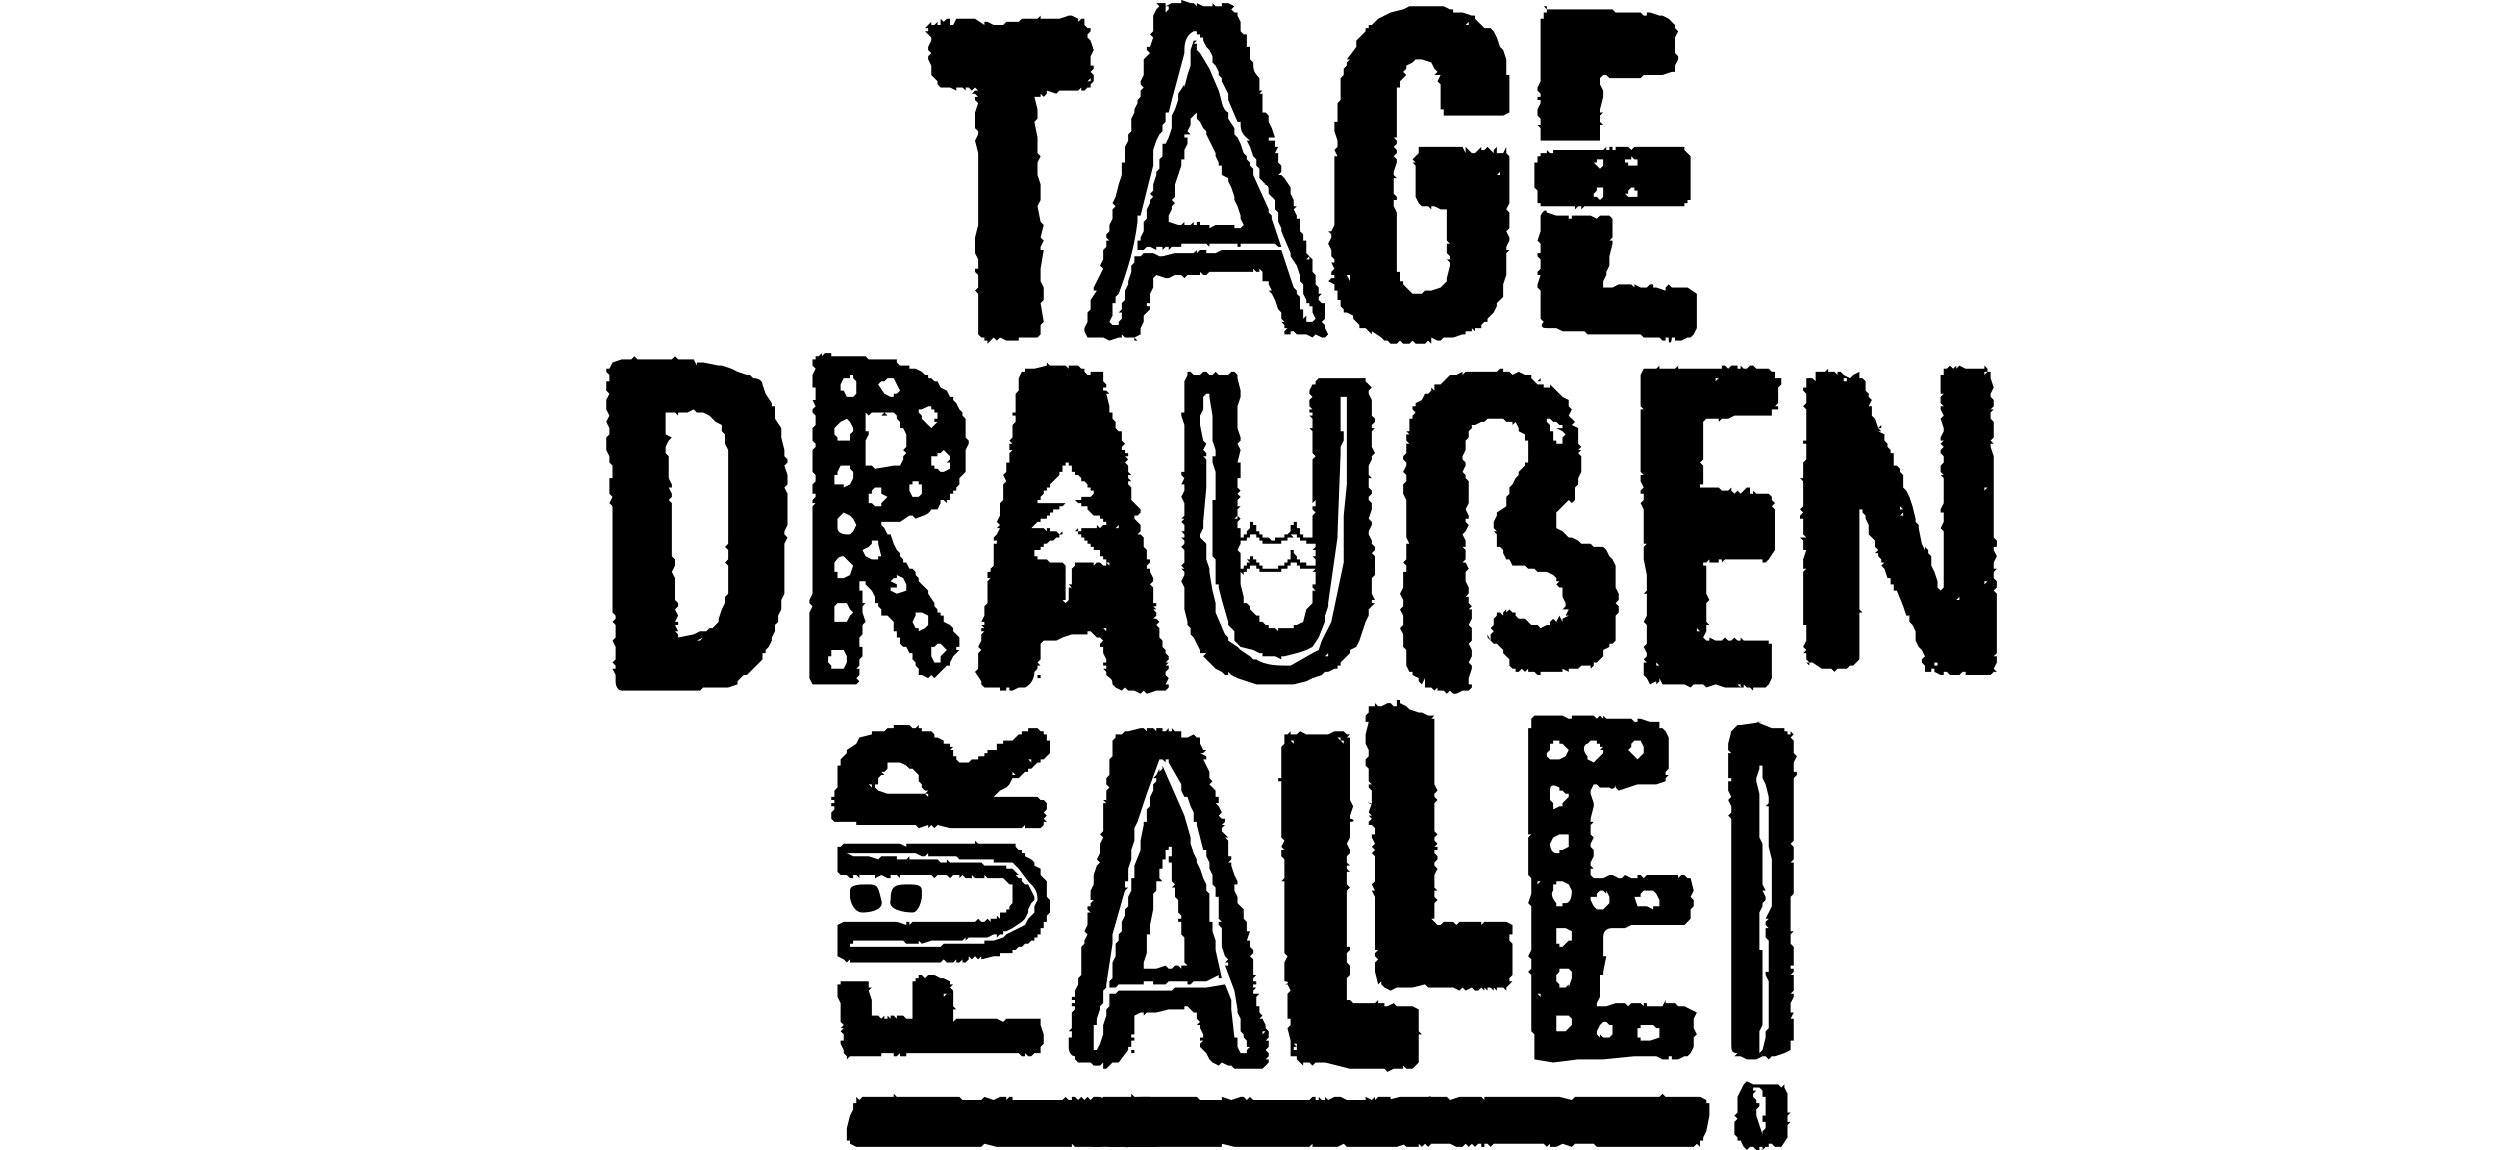 <svg xmlns="http://www.w3.org/2000/svg" viewBox="0 0 800 368">
  <g id="Artboard" fill="currentColor" fill-rule="nonzero" stroke="none" stroke-width="1">
    <path id="Fill-1" d="M614 209v1-1Zm-25 6h1-1Zm-11-3 1 1v-1h-1ZM442 108h-1 1Zm-3 31h1-1Zm-42 9v-1 1Zm42-9h1-1Zm-58 34v-1 1Zm3-40 1-2v-4l1-1h1v1l1 6v8l1 3v2h-1v2-1 1l1 3v9h-1v18l1 1v8h1v1l1 4 2 7v1l2 2v3l2 2 4 1 2 1h1v1h4l2 1v-1h1l4-1 3-1 2-1 2-3 2-5v-2l1-3v-1l3-21v-1l1-26v-2l1-2v-3h-1v-11h2v28l-1 10v15l-4 19-3 6-1 3-2 1-7 4c-4 0-8 0-11-2h-1l-1-1 1 1-1-1-3-2-1-1-3-2v-1l-1-1-3-7v-3l-1-4-1-6v-1l-1-3v-5l-2-2v-1l1-2v-2l1-11v-9l-1-1h1v-1l-1-1 1-2-1-1-1-5v-3Zm40 77 1-1v1h-1Zm-21-7v1-1Zm-5-11v-1l-1-4v-4l1 1v-1h1v-1h1v-1h1-1 2v1h1v1h7v-1h2v-1h1v-1h1v-1 1h1v1-1 1h1v1h5l-1 1h1v4h-1v1l1 1h-1v4l-1 1-1 1-1 4-2 1h-1v1h-5v1l-1-1h-2v-1h-1l-1-1h-1v-2h-1l-2-2v-1l-1-1h-1v-1Zm23-11h-3v-1h-2v-1h-1v-1l-1-1v-1h-1v3h-1 1-1v1h-1 1-1v1h-2v1h-5v-1h-1v-1h-1v-1h-1v-1h-1v1h-1l1 1h-1v1h-1v1h-1v-5l-1-1 1-2v-1 1-1h2v-1h1v-1h1v-1 1h1v1h1v1h1v1h6v-1 1-1h2v-1h2l-1-1h2v1h1v1h2v1h3v1l-1 1h1v2h-1l1 1v2Zm-30-35Zm-12-8v13h-1v1l1 1-1 2h1v2l-1 2 1 2v4l-1 1h1l-1 1 1 1v2h-1l1 1v1h-1l1 1v1l-1 1 1 1v4l-1 1 1 1h-1l1 1v1l-1 2 1 2v7l1 4v1l1 1v2l1 1 2 4v1h2l-1 1 1 1 1 1 1 1 1 1 2 1 1 1h1v-1l1 1 2 1 6 2h12l4-1 2-1 3-1 1-1h1l2-1h1v-1h1v-1l2-2 1-1v-1l2-1 1-2 2-6 1-2v-2l1-1 1-1h-1v-1h1l-1-2v-5l1-1v-6l-1-1 1-1v-1l-1-1v-1l-1-2v-1l1-2v-1l-1-1 1-3v-2l-1-1v-1l1-1v-1l-1-1v-3h1l-1-1v-3l1-2v-1l1-1-1-2v-5l1-1h-1v-1l1-1v-1l-1-1v-5l-1-2v-1l1-1-1-1-1-1v-1h-15l-1 1v1h-1l-1 2v1l1 1-1 1v2l1 1h-1v1h1v1h-1l1 1v3h-1l1 1v7l1 1-1 1v14l1-1v2h-1v1l1 1-1 1v8-1h-3v-1h-1v-2h-1v-2h-1v1h-1v2l-1 1h-1v1h-3v1-1 1-1 1h-1l-1-1h-2v-1h-1v-1h-1v-2h-1v-1h-1v2l-1 1h1-1v1h-1v1h-1v-3h-1v-2l1-1-1-1v1h-1l1-1v-2l1-1h-1v-2l1-1-1-1 1-1-1-1v-3h1v-5h-1l1-4-1-2 1-1v-1l-1-3v-7l1-3v-2l-1-4v-1l-1-1h-1l-1 1h-3l-1-1-1 1h-1l-1-1h-1l-1 1h-2l-1-1h-1v1l-1 2v10h-1v1l1 3v2Zm-47 78v1h1v-1h-1Zm-18-2h1-1Zm15-36h2v-2h2v-1h1v-1h1l1-1h1l1-1h1v-1h1v-1l-1 1v-1 1l-1-1h-2v-1h-1v1l-1-1h-5 1l1-1 1-1h1v-1h2v-1h1v-1h1v-1h2v-1h1v-1 1l1-1h-9v-1h1v-1l1-1v-1h1v-1h1v-1l1-1 1-1 1-1v-1h1v-2h1v-1h1v1h1v2h1v1h1l1 1v1h1l1 1v1h1v1h1v1l-1 1h-3v1h-2l1 1h1v1h2v1l1 1 1 1h2v1h1v1h1v1h1-2l-1 1-1-1v1h-5v1h-1v-1l-1 1h1v1h1v1h1v1h1v1h1v1h1v1h2v2h1v1h1v1h1v1l-1-1v1h-1v-1 1l-1-1v1-1h-1l-1 1v-1h-6v1l-1 1v5h-1l1 1h-1v4l-1 1-1-1h1v-11h1-1v-1 1l-1-1h-4v-1 1l-1-1h-3v-1h-3Zm24 23h1v1l-1-1Zm0 1h1-1Zm1-53h-1v-1 1h1Zm-7-28h-1 1Zm-4-2v1-1Zm-13 2v-1h-1 1v1Zm27 48 1-1v1h-1Zm13 48h1-1Zm3-7v-1 1Zm-60 4-1 1 2 3v1l1 1h5v1h2v-1h1v1h1l2-1h2c2-1 3-3 3-5l1-1v-1h1l-1-1 1-1v-5l1-1h4l2-1 3-1h5v-1h1l1 1 1 1h1l1 1-1 1v1h1v2l1 2v1h-1v1h1v1h-1l1 1v1c1 1 2 1 2 3l1 1 2 1 1-1 1 1h2l2 1 1-1 1 1 3-1h3l1-1v-1h-1l1-2-1-1v-1l1-1v-1h-1l1-1h-1l1-1v-1l-1-1v-1l-1-1v-2l-1-1v-3l-1-1 1-1-1-1h-1l1-1v-1l-1-1h2-1l-1-1h1v-1h-1v-5l-1-1 1-1v-1l-1-2v-1h-1v-1l1-1v-1h-1v-3l-1-1v-3l-1-1h-1l1-1v-2l-1-1-1-1v-1h1l1-1v-1l-2-2-1-1v-4h1-1l-1-1v-1h1l-1-1v-1h1l-1-1v-2l-1-1 1-1-1-1h1v-1h-1v-1h-1v-1l1-1-1-1v-1h-1 1v-2h-1l-1-1v-2l-1-1v-2h-1v-2l-1-4h1l-1-1h-1v-1h1v-1l-1-1v-3h-4v1h-1l-1-1v-1h-1l-1-1h-3v1l-1-1h-5l-1-1v1l-4 1h-3v1h-1l-1 2v4l-1 1v6h-1v1h1v2l-1 1v4l-1 1 1 1h-1v2h1l-1 1v3h-1v3l-1 1 1 2-1 1v5l-1 1v4l-1 2 1 1-1 1h1l-1 2-1 1v1h1v1h-1v7l-1 1v1h-1v2h1l-1 1v7l-1 1v3l-1 2h1v1h-1l1 1h-1v1h1l-1 1v2l-1 2 1 1-1 1v5Zm51-105-1-1v1h1Zm-54 28Zm0 1h-1 1Zm-87 65Zm10-37v8l-1 1 1 1v3l-1 1 1 1v9l-1 1v2l-1 2-1 3v1l-2 2h-1l-1 1h-2l-2 1-5 1v-1l-1-1h1l-1-2h1v-1h-1l1-2-1-2 1-1v-1l-1-1v-7l-1-2 1-2v-2l-1-1v-17l-1-1 1-1v-1l-1-2h1v-1l-1-2v-7l-1-1v-2l1-2 1-1-2-1v-7h3l1 1v-1h3l2-1 1 1h2l2 1 2 2 2 1v2l1 1v3l1 2v22Zm-10 39 2-1-1 1h-1Zm29-47-1-2 1-1v-3l-1-3 1-1v-1l-1-1v-2l-1-4v-3l-2-3v-4h-1v-1l-2-3-1-3c0-1-1-2-3-2l-1-1h-1l-3-1-2-1-3-1h-1l-5-1h-2v1l-1-2h-5l-1-1-1 1h-11l-1-1-1 1h-3l-3 1-1 2h-1v1l1 1v2h-1v3l1 1-1 2v3l1 2-1 2 1 2v2l-1 1v4l1 2v2l1 1v4h-1v5l1 1-1 2 1 1v34l1 1v1l-1 1 1 1v4l-1 1 1 2v4l-1 1 1 1v1h-1l1 2v2c0 2 1 3 2 3h25l1-1h8l3-1v-1l2-2h1l1-1 1-1 3-3v-2h1v-1l1-1 1-2v-1l1-2v-2l1-1v-2l1-2v-3l1-2v-16l1-2-1-1v-1l1-2v-10Zm26-44h-1 1Zm10 76v-1 1Zm-8-41h-1 1Zm4-16-1-1-1 1h2Zm11-1-1-1 1 1Zm3-2v1h1v1h1v2h-1v1h1l-1 1-1 1-2-2-1-1v-1l-1-1v-1h1l2-1h1Zm-4 24v1h1v3l-1 1h-2l-1-2v-2h1v-1 1-1h2Zm3 7h1-1Zm1-13v-2h2v-1h1l1-1 1 1 1 1h-1 1v1l-1 1h1v2l-2 1h-1l-1-1h-1v-1h-1v-1Zm3-23v1-1Zm-11 16v2l-1 1 1 1-1 1v1l-1 2h-2l-6 1-1-1h-2v-8l1-2v-1h-1v-6l1 1 1-1h2v1-1h5l1 1v1h-1 1l1 1v2h1l1 2v2Zm-2-16-1 1h-1v1h-1l-2-1-2-3 1-1h1l1-1h2l2 4Zm-10 50 1-1v-1h2v1l1 4h-1v1-1 1h-2l-2-1-1-2 2-1Zm-2 8h-1 1Zm6-22v1h-2l-1-1h-1v-3h1v-1l1-1h2v2l2 1-2 2Zm1 4h1-1Zm5-14v-1 1Zm-14-25-1 1h-2l-1-2h-1v-2l1-2h2v-1h1v1l1 1v4Zm-5 9 2-1 1 1 1 2v1l-1 1v2h-4v-1l-1-1v-2l2-2Zm-2 17h1v-1l1-2v1-1h3v1h-1 1l1 1v2l-1 2-2 1v-1h-3v-3Zm0 56h3l1 2v2l-1 2h-4v-1l-1-1v-2h1v-2h1Zm4-9h-4v-5l1-1h3l1 2 1 1-1 1-1 2Zm1-15-2 1h-2v-2h-1v-3c1-1 1-2 3-2l2 2 1 1-1 3Zm1-14-1 1h-1c-2 0-3-1-3-2v-3l2-2 2 1 1 1 1 2-1 2Zm1 46Zm11-28h2v-1l-2-1 1-1h1v-1l2 1 1 2v2h-2 2l-3 1-2-1v-1Zm7 11 1-2v-1h2l2 1v3l-1 1-2 1v-1 1-1h-1l-1-2Zm6 9v-1h1l1-1h1l2 2-1 1-1 1h1-1v2h-2l-1-2v-2Zm7-1v-1 1Zm0-73Zm-8-13v-1h-1l-1-1-2-1h-2v-1h-3l-1-1v-1h-9l-1-1h-11v-1h-2l-1 1v-1l-1 1h-1v1h-1v2l1 1-1 2v4h1v4h-1l1 2-1 1v1l1 1v3l-1 1v4l1 1v1l-1 1v7l1 1v2l-1 1v3h1v1l-1 1v1h1l-1 1v28l-1 2v1l1 1-1 2v21l1 2h14l1-1-1-1 1-1v-2h-1l1-1v-2l1-1v-3h-1v-3l1-1v-3l1-1-1-3v-2l1-1h-1v-4h-1v-2h1-1v-2 1h2v1l1 1 1 1 1 2v2h1v1l1 1v-1 3h2l1 1v-1 1l1 1v3h1v2h1v2l1 1h1l1 2h1v2l1 1v1l1 1v2h1l2 1 1-1 1 1 1-1 1-1 2-2h1v-1c1 0 1 0 0 0l1-2 1-1 1-1h-1v-1h1v-3l-2-2v-1l-1-1-2-1v-2h-1v-1h-1v-1l-1-1v-1l-2-3v-1l-1-1-1-1-1-1v-1l-1-1v1-2l-1-1h-1l-1-2h-1v-1c1 0 0 0 0 0l-1-1v-1l-1-1-1-2-1-3h-1l-1-2-1-1v-1h6l3-2h1l1 1c2-1 4-1 5-3h2l1-2v-1h1l1 1v-1h1v-2h1v-1h1v-1l1-1v-2l1-1 1-1v-7l1-2v-1l-1-1v-6l-1-1v-1l-1-1-1-2-1-1v-1h-1l-1-2-2-1-1-2h-1l-1-1h-1ZM296 7V6v1Zm17 84Zm36-66v1h-1l1-1Zm-8-19Zm-23 94h-1 1Zm-4 5v1-1Zm36-81-1-1 1-1v-2 1h-1v-3l1-2-1-3-1-1v-1l1-1V9h-1l-1-1V6h-1l-1 1V6l-2-1h-1l-3 1h-6V5l-1 1h-3v1-1h-1V5v1h-1l-1 1h-4l-1 1h-3l-2-1h-1v1l-3-2h-6l-1 2h-1V6h-1l-1 1v1-1l-1-1v2h-1V7l-1 1h-1V7l-1 1-1 1h1v1h-1l1 1 1 1v1l-1 2v1l1 1-1 1v1l1 2v3l1 1 1 1v1l1 1h3l2 1v-1h2l1 1v-1h1l1 1 1-1 1 1h-1l-1 1h1l1 1h-1v1l1 1-1 3v5l1 1v1l-1 2 1 4v23l-1 4v5l1 2v3h-1v1l1 1v5-1l-1 1 1 1v13l1 1h1v1h1v1l1-1 1-1 1 1 1-1 2 1h4v-1h6l1-1v-3l1-1-1-6 1-1v-4l-1-2v-4l1-6h-1v-1l1-2-1-1 1-4-1-1-1-5 1-2v-5l-1-3v-4l1-2-1-1v-5l-1-5 1-1v-1h-1 1v-2l-1-4h2v-1l1 1 1-1v-1l3 1 1-1h6l1-1v1h1l1-1h1v-1l1-1v-2Zm0 3v1-1Zm53-2v-1 1Zm-8-23v1-1Zm21 94v1-1Zm-26-73v1-1Zm-9-4Zm-1 5Zm22 47h-1 1Zm-3 1v-1 1Zm-1 0h1-1l-1 1h-2v-1h-6l-2 1v-1h-3v-1h-1v1h-1v-1l-1 1h-2v-1l-1 1h-1l-3-1v-2l1-2v-1l1-1-1-1 1-1v-4l2-6v-2h1v-3l1-2v-2h-1v-1h2l-1-1 1-2v-2l1-1 1-1v2l1 1 1 2 1 1v1l1 2 1 2 1 2v1l1 2v1h1v3l2 1v1l1 2 1 3v1l1 2 1 3v1l1 2Zm-8-21v1-1Zm19 28h1l-3-9v-1l-1-1v-1l-5-11v-2l-1-1v-1l-1-1v-1l-1-1-1-3-1-2-1-1v-3 1l-2-3h1-1v-2c-2-1-2-4-3-7l-3-7-3-5-1-1v-2h-1l1-1h-1l-1 3v5l-1 3-1 4v-1l-2 3v2l-1 3-1 2v4l-1 3-1 2h-1v4l-1 1v1h1-1v2l-1 1v1l-1 3c0-1 0-1 0 0v2l-1 1 1 1-1 1v1l-1 2v3l-1 1v3l-1 2v1h-1v3h2l1-1h1l2 1v-1h2v1l1-1h1v1-1 1l1-1h3v-1h5v1-1h3l1 1v-1h9v1h1v-1h11l1 1Zm11 24 1 1-1-1h-2v-1h-1 1v-1l-1 1v-3h-1v-3c-1 0-1 0 0 0v-1l-1-1v-1l-1-1-4-12h-19l-2 1h-3v-1h-2l-1 1v-1l-1 1h-4 1-3l-4 1h-1l-2-1h-3l-1 1h-2v2l-1 1v2l-1 3v1l-1 2v3l-1 1v2h-1 1l-1 1h1v1h-1 1v1l-1 1v1h-2l-1-1 1-2v-4h1v-2l1-1c3-8 5-15 6-23v-1h1-1v-1h1l4-16h-1 1v-1 1-5l1-3 1-2 1-1v-2l1-1v-3h1l1-4 4-15v-1c0-3 1-5 3-6l1 1h1-1 1v1c1 0 0 0 0 0h1v1l1 2 1 1 1 2v2l1 1 1 2v1l1 1v2-1 1-1l2 4v2l3 7h1v1c0 3 2 4 3 5h-1l1 2 1 3c0 1 0 1 0 0l1 1v2l1 1v3l2 2h-1c2 0 2 1 2 2v1l2 2v3l1 1v3l1 2h-1 1v1l3 7v1l2 3 1 3v2l1 1v3h1-1l1 2v1h1-1 1v1h1v2l1 2-1 1Zm-4-22h-1 1Zm-1-1Zm0-3v-1 1Zm-2-4h-1 1Zm-3-9Zm0-6v-1 1Zm-1 4Zm0-4Zm-26-48v1l-1-1h1Zm-8-7h-1l-1 1V2h1v1h1Zm-7 23Zm46 79Zm-60 3Zm71-1-1-2v-1h1-1l-1-1 1-1v-2h-1 1v-3h-1l-1-1v-1l1-1h-1v-2l-1-1v-3l-1-1v-4l-1-1v1h-1l1-1-1-1v-4h-1v-2l-1-1v-4h-1v-1l-1-2 1-1h-1v-2l-1-2v-2l-2-3-1-1h-1l1-1v-2l-1-1v-3h-1l1-2h-1v-2h-2v-1h2l-1-3-1-2v-2l-1-1h-1v-6h-1l1-1h-1v-4c-2-2-2-3-2-5l-1-1v-4h-1v-4h-1l-1-1V7l-1-2V4h-1l-1-1 1-1-2-1h-2v1h-2l-1-1v1h-3l-2-1v1l-1-1h-1l-3-1v1h-3V0v1l-2 1V1h-3l1 1-1 1-1 2v5l-1 1 1 1-1 3h-1v1l1 1-1 1-1 1v2h1-1v3l-1 2v1l1 1-1 1v2l-1 1v1l-1 2v1l-1 2v4l-1 1v2l-1 2v5h-1v4l-1 3-1 4-1 2 1 1-1 1v3l-1 2v2l-1 1v1l1 1h-1v2l-1 1v3l-1 2 1 1-1 2-2 4v1h1l-2 3v3l-1 1v3l-1 2v1l1 2h5l2 1 3-1h1v-1l1 1h3l2-1v-2l1-2v-2l1-1 1-1v-1h-1v-1h1v-3l1-2v-3l1-1 3 1h1l2-1v1-1h2l1 1 1-1h4v-1l1 1h1l1-1h14v-1l1 1h1v-1l1 1v3h2v1l1 2h-1l1 1 1 2 1 3 1 1v2l1 1h-1l1 1v1h-1 2l-1 1v1h2v-1h1l1 1h3l2 1 1-1 2 1h1l1-1Zm54-85h-1 1Zm-8 13h-1 1Zm-1-27h-1l1-1v1Zm-7 10v-1 1ZM452 4Zm-7 21v-1 1Zm-1 3Zm-12 62-1-2h1v2Zm-1-20h-1 1Zm38 18v1-1Zm9-7h1-1Zm1-25 1-1v1h-1Zm4-27v-5h-1v-5l-1-3-1-1h1-1l-1-3-1-2-1-1h-2l-3-3h-1 1V5h-1l-3-1h-3V3h-1l-2-1h-4V1v1h-7l-2 1-4 1-2 1-2 1-1 1-1 1h-1 1-1v1h-1v1l-1 1-1 1-1 1v2l-3 4h1l-1 1v1l-1 1v2l-1 1v7l-1 1v6h-1v3l1 3v2l-1 1 1 2h-1v22l-1 2h-1l1 1v1l-1 2 1 2v2l1 1v1h-1l1 2-1 1h1-1v1h1v1h-1l-1 1 2 1v2h1v1h-1 1v2h1v2l1 1v1h1l2 1h1-1v1l1 1 1 1v1h2l1 1 1 1v-1l3 2 1 1h1l1 1h2l1-1 1 1h2l1-1 1 1h1v-1 1h2l1-1 1 1v-2l2 1h1l1-1h3l3-1h1v-1h2v-1l1 1v-1h2v-1l1-1h1v-1l1-1 1-1 1-2v-1l1-1 1-1v-4l1-3v-7l1-1h-1v-1l1-2v-1l-1-2 1-1v-1h-1 1v-1h-1 1v-3l-1-1 1-2V50l-1-1v-2l-1 2h-2v-2l-1 1v1l-1-1-1-1-1 1h-1v-1l-1 1-1 1h-1l-1-1-1-1v2l-1-2h-14v2l-1 1-1 1 1 1h-1l1 1v10l1 2 1 1h2l1 1v-1h1l2 1h2v10l1 1h-1v-1 4l1 1v1h-1l1 1v1l-1 4v1l-1 1-1 1-3 1h-2l-1 1h-3l-1-1-1-1-1-1v-1h-1v-3h-1V72h-1 1v-4l-1-2v-2h1v-1l-1-1v-5h1l-1-1v-1l1-3v-1l-1-1 1-1v-1l-1-1 1-1v-1l-1-1h1V28h1v-2l1-1 1-1-1-1 1-1v-1l2-1 1-1h2l3 1 1 2 1 1-1 1h2l-1 2 1 1v8h1v2h19l2-1v-7Zm-2 90h1-1Zm-25 7Zm21 80v-1 1Zm1 0 1 1-1-1Zm11 9 1 1-1-1Zm9-78Zm1 5v-1 1Zm-4-8h1l1 1h1l1 1h1v1h-2l2 1h1-1l1 1-1 1h1-1v2h-2v-1h-1v-3h-1v-2l-1-1v-1Zm-3-11-1-1-1-1v-1h-2l-2-1-2 1-1-1h-2v-1h-1l-1 1h-10l-1 1v-1l-2 1h-2l-1 1-1 1-1 1h-2v2l-1-1v1l-1 1h-1l-1 2-2 1v1h-1v1l1 1-1 1v1h-1v4h-1l1 1h-1v2l1 1h-1v2h-1 1v1l-1 1v1l1 1v1l-1 2 1 1v2l-1 1v3l1 2v12l1 2h-1v5l-1 1 1 1v2h-1v5l-1 2 1 2v2l-1 1 1 2v3l-1 1 1 2v4l1 1v5l1 2h1v1l2 1v1l1 1 1-2v3h2v1-1h1-1l1 1 1-1v1h2l1 1 1-1 1 1h1l2-1h1l-1 1 1-1h1l1-1v-1h-1v-2h1-1l1-3v-1l-1-1 1-2v-2l-1-2 1-1v-4l-1-1 1-2v-3h-1l1-1-1-1v-2h-1l1-1v-2l-1-2v-3l1-1-1-2h-1l1-1v-3l-1-1h1v-2l-1-2 1-1 1-2-1-1v-1h1v-1l-1-2 1-2h-1 1v-2h-1 1v-5l-1-1v-1l-1-1 1-2v-1l-1-1v-1l1-2v-3l1-1v-2l1-1v-1h1l2-1h1v-1 1l1-1h5l1 1h2v1l1-1 1 2v1l2 1v2h1v7h-1v1l-2 2v1l-1 1-1 2-1 1v2l-1 1v3l-3 2v1l-1 2v2l1 1h-1l1 1v4h1l1 1v1l1 2h1l1 2h4l1 1h2l1 1h3l2 1 1 1v1h1l-1 1 1 1h1v3l1 2v1l-1 1h2l-1 2h1l-2 1v1l-1-2 1-1-1 1-1 2-1-1-1 1v1h-1l-2 1-1-1h-2l-1-1-1-1h-2l-1-1v-1h-1l-1-1-1 1v-1h-1 1l-1 1h1-1v1l-1-1h-1v1l-1 1v-1 3l-1 1 1 1-1 1v2l-1-2v1l1 1v1-1l1 1h-1 2l1 1 1 1v1l1 1 1 1v2l1 1h1v1h1l1-1 1 1 1-1v1h2l1 1h1v-1h7v-1l2 1v-1h3l1-1h3v1l1-1v-1h1l2-2h-1 1v-2l2-1v-1h1l1-1v-8l1-1v-2l-1-1 1-1v-2l-1-2v-7l-1-2-1-1-1-2-1-1h-3l-1-1h-3l-1-1-2-1h-1l-1-1-1-1-2-1v-5l2-2 1-1 1-1 1 1 1-1v-4l1-1v-2l1-2h-1 1v-5l-1-1 1-1h-1l1-1-1-1v-5l-2-1 1-1-1-1-1-1 1-2-1-1v-2l-2-1-1-1-1-1-1-1-1-1v1h-2v-1h-2Zm8 72v1-1Zm0 1v-1 1Zm-6-74 1 1-1-1h-1 1Zm-1-1v1-1Zm0 0-1 1h1v-1Zm2-118V2h-1l1 1Zm39 5V7v1Zm-1 11v1-1Zm0 3Zm-21 2h-1 1ZM497 6Zm-3 16v1-1Zm42-10 1-2-1-1V8l-1-1-1-1-2-1h-1l-3-1h-1v1h-1l-1-1h-8V3v1l-1-1h-1c0 1 0 1 0 0h-6c0 1 0 0 0 0h-14v1h-1v2h-1v20l-1 2v1l1 1v1h-1v1h1v1l-1 2v2l1 1v2h-1l1 1v4h19v-5h1l-1-1v1-3l1-1h-1v-1l1-4v-2l-1-2v-2l1-1h-1 2l1 1h10l1-1h6l3-1h1v-2l1-2v-1l-1-1v-5Zm-43 5v1-1Zm34 33v15-16 1Zm-3 12v1h-3l-1-1h1v-1l1-1h1v1h1v1Zm0-10v1h-3v-1h-1v-1h2v-1l1 1h1v1Zm-11 11-1 1-1-1h-1v-1l1-1v-1h2v3Zm0-11v1l-1 1-1-1-1-1h1v-1h2v1Zm-7-2v15-15Zm35 10V50l-1-1-1-1v-1h-16l-1 1v-1 1l-1-1h-1v1-1h-1v1-1h-2v1h-1v-1h-1v1h-1v-1l-1 1h-1v-1 1h-2v-1 1h-13v1h-1v-1 1l-1-1v1h-2v1h-1v2h-1v1h1-1v5h1-1v1h1-1v1h1-1l1 1v4h1v1h11v1l1-1h1v1l1-1h32v-1h1v-1h1v-4Zm-2 34Zm-43-5v-1 1Zm47 8v-3l-3-2v1-1h-5l-1-1-1 1v1l-3-1h-1v-1h-1l-1 1h-2l-2-1v1l-1-1h-4l-2 1h-4 1v-2l1-2v-1l1-2v-3l1-4v-1h-1l1-1v-7 1l-1-1h-3l-1 1-2-1h-6v1h-1v-1h-4l-3-1c0-1-1-1-2 1v5l-1 3 1 1v3h-1v1l1 1v3l-1 1v1h1l-1 3v1l1 1v9l1 1c1 0 1 0 0 0-1 1-1 2 1 2h3l2 1h7l1 1h17l1 1h5l1 1h1v-1h1v1c0 1 1 1 1-1h1v1h2l2-1h1l1-1 1-2v-8Zm-14 19v1-1Zm39 60h2-2Zm-18-55-1 1v-1h1Zm-6 81h-1v-1l1 1Zm-12-81h-1 1Zm-1 92h-1v-1l1 1Zm25 6h1v1l-1-1Zm13-95 1-1v-2h-2v-1h1-1v-1h-1l-1-1h-4l-1-1h-1l-1 1h-1l-1-1v1h-1v-1h-2l-1 1-1-1v-1 1h-1v1h-14v-1l-1 1h-5v-1l-1 1h-4l-1 2v10l1 1h-1v20l1 1h-1v2l1 2-1 1v1h1v2l-1 1 1 2v11h1l-1 1v4l1 5v5l-1 1h1v7l-1 2 1 1v6l-1 1 1 2v1l-1 1 1 1h-1v4l1 1 1 2 2-1v1l1-1v-1l1 2h7l2 1 1-1h3l1 1 3-1 3 1h4v1-1h2v-1l1 1h1l1 1v-1h4l1-1 1-2v-11h-1v-1h-8l-1-1v1h-1l-1-1-1 1h-1l-1-1-1 1h-2l-2-1v1h-1l-1-1 1-2v-2h1l-1-1v-6l1-1-1-2v-9h-1v-1h1l1-1v1h3v-1h1v1l1-1h12v1h1l1-1 2-3v-13l-1-1 1-1-1-1v-1l-1-1h-4l-1-1v1h-1v-2h-1l-1 1-1 1-1-1-1 1-1-1v-1l-1 1h-2l-1-1h-6v-1h1v-6l-1-1 1-1v-12l1-1h4v-1 2l1-1h2l2-1h12v-2h2v-1h-1l1-1v-5Zm67-6-1-1v1h1Zm-59 53v1-1Zm59-15-1 1v-1h1Zm-1 31v-1h1l-1 1Zm-8 5h-1l1-1v1Zm0-8v-1 1Zm-1 3v1-1Zm0 3v-1 1Zm0-5Zm0-3v1-1Zm0 11v-1 1Zm-2-64Zm-2 83h-1 1Zm-2 1h-1v-1h1v1Zm-11-48h-1l1-1v1Zm0-2h-1v-1l1 1Zm-3 18h-1 1Zm-6-37Zm-7-22v-1 1Zm-2 0h-1v-1h1v1Zm-7 89v-1 1Zm-1 1v-1 1Zm-4-50Zm-2 4v-1 1Zm62 34v-10l-1-1 1-1v-2l-1-1v-2l1-1h-1v-2l1-2-1-2v-1h1v-2l-1-1v-26l-1-3v-1h1l-1-1 1-1v-5l-1-1v-1h1-1v-1l1-1h-1l1-1v-2l-1-1v-1l1-2-1-3v-2h-1l-1 1v-1h1v-1h-7l-2-1-1 1v-1l-1 1-1-1-1 1h-1v2h-1v6h1l-1 1v2l1 1h-1v1l1 2-1 1 1 3v1l-1 2v1h1l-1 1 1 1-1 1v1l1 1v2l-1 1v2l1 1h-1l1 1v8l-1 2v1h1v3l-1 2 1 1v18l-1 1-1-1v-2l-1-3-1-2v-3l-1-1v-1l-1-1v1l-1-2-1-5v-1l-1-1v-1l-1-4-1-3-1-2-1-1v-4l-1-1v-1l-1-1h-1v-4h-1v-1l-1-1v-1l-1-1v-1h-1 1v-1l-2-1h1l-1-1h1v-1l-1 1-1-3-1-1v-3h-1l1-2-1-1v-1l-1-1v-3l-1-1h-1v-2l-2 1-1 1-2-1-1-1h-1v1l-1-1h-2v-1l-1 1h-3v3l-1-1h-2v3h-1v1l1 1v3l-1 1 1 1v10h-1v1h1v5l-1 1v5h-1l1 1v8l-1 1 1 1-1 1v1h1v5l1 1h-2l1 1v3h1l-1 3v3h1l-1 1v17h1v5l-1 2 1 1-1 1h1v2l1 1h1l3 2h3l1 1 1-1h3l1-1h1l1-1h-1v-1 1h1l1-1v-15h1l-1-1v-32h1v1l1 1v1l1 2v3l1 1 1 1v2l1 1-1 1h1v1l1 1v1h1l-1 1 1 1 1 3h1v2h1v2h1l2 5 1 3h1v2l1 1 1 2v3l1 2 1 1 1 2-1 1v1l1 1v2h2v-1h1v1l2 1h1v-1h1l1 1h3l1-1h1v1h8l1-1h1l-1-1 1-2v-2h-1l1-1v-9Zm-63-38h1-1Z"/>
    <path id="Fill-4" d="M574 334v-1 1Zm-17-101v-1 1Zm0 52v-1 1Zm14 39h-1 1Zm1-87h-1 1Zm-19 12h1v1h-1v3l1 2-1 1 1 2v2l-1 1 1 1v37h-1 1v35c0 2 0 3 2 3l-1 1h2l2 1h3l2-1h1l1 1 1-1h1l3-1 2-1v-3h1v-7h-1l1-2h-1v-3l1-2v-1h-1l1-1v-5h-1l1-1v-1h-1v-1h1v-4h-1 1v-2l-1-1v-3l1-1h-1v-11l1-1v-10h-1l1-1v-4l-1-1 1-1v-20l1-1v-1h-1v-3l1-2-1-1v-4l-1-1 1-1-1-1v1h-1v-1h-1v-1h-4l-5-2h5-9 6l-7 1h-1l-2 2-1 4v2l1 1h-1v8Zm2 112v2l1 1v1h1l1 2 1 1 1-1h1l1 1h1v-1h1v1l1-1h1v-1h1l1 1h2l2-3v-4l1-1h-1v-2l1-1h-1v-6l-1-2v-1l-1 1v1-1l-1-1h-8l-2-1-1 1-2 4v5l-1 1 1 1-1 1v2Zm10-66v1l1 1h-1v3l1 1v10h-1v-1 2l1 2v15l-1 1v2l-1 4-1 1v-7l1-2v-24h-1v-12l1-2v-1l1-1h-1 1v-1l-1-2h1l-1-2v-13l-1-2v-14l-1-4v-1l1-3v-1h1v4l1 2 1 4h-1 1-1 1v2l-1 1h1v13l1 4v15h-1 1l-1 2-1 2h1l-1 1Zm-4 56v-1l1-1h-1v-1h2l1 1c0 1 0 1 0 0v1c1 0 1 0 0 0v1h1-1 1v6h-1v1-1 2h1-1 1v1h-2 2v1l-1 1v1l-1-3-1-3v-2l1-1v-1h-1v-1l-1-1Z"/>
    <path id="Fill-5" d="M364 367h27v-1l4 1h24l1-1v1h8l2-1 1 1h16l3-1h1v-10l-1-2-1-2h-4v-1h-4l-1 1v-1l-1 1-2-1v1h-6l-2-1h-2l-2 1-1-1v1h-1l-1-1v1h-1v-1h-1l-1 1h-1v-1 1h-1v-1 1h-16l-1-1-1 1-1-1h-1l-3 1-3-1v1h-7l-1-1h-20l-1-1v1h-9l-1 1h-1v-1l-1 1v1l-1 1v1l-1 2-1 4v3l1 1v1l2 1h14"/>
    <path id="Fill-6" d="M287 367h27l1-1 4 1h24v-1l1 1h8l2-1 1 1h5a1 1 0 0 0 1 0h9l4-1 1-1v-6h-1v-1h1v-1h-1v-3l-1-2h-4l-1-1h-3l-1 1-1-1-1 1-1-1-1 1h-6l-2-1h-2l-1 1-1-1-1 1-1-1-1 1-1-1h-1v1h-1l-1-1v1-1l-1 1h-16v-1h-1l-1 1v-1h-2l-2 1-3-1-1 1h-6l-1-1h-20l-1-1v1h-10l-1 1-1-1v2h-1v2l-1 2-1 4v4h1v1l2 1h13"/>
    <path id="Fill-7" d="M531 351h-2v-1 1h-25l-1 1-4-1h-24v1l-1-1h-7l-3 1-1-1h-5a1 1 0 0 0-1 0h-9l-4 1-1 1v6h1v1h-1v1l1 1v2l1 2h4l1 1h4v-1l1 1 1-1 1 1 1-1h6l2 1h2l1-1 1 1 1-1 1 1 1-1h1v1h1v-1h1l1 1v-1 1l1-1h16l1 1 1-1v1h2l2-1 3 1 1-1h6l1 1h31l1-1 1 1v-2h1v-1l1-2 1-5v-4h-1v-1l-2-1h-11l-1-1-1 1"/>
    <path id="Fill-10" d="M284 248h-1 1Zm15-13-1-1v1h1Zm-4-2v1-1Zm-1 0v-1l-1 1h1Zm15 30v1-1Zm-2 0Zm-41-2h1-1Zm48-6h1-1Zm-19-1h-11l-3-1-1-1v-1h1v-2h1-1l1-1h1c1 0 1 0 0 0v-1l1-1v-2h3v1-1h1l2 1 1 1h1l2 2v2l1 1c-1 0-1 0 0 0v1l1 1h1l-1 1h1v1l-1-1h-1Zm-16 0Zm0-1v-1 1Zm-1-2h1v1l-1-1Zm5-4v1l-1-1h1Zm-2 0h1-1Zm2 0h1-1v-1 1Zm8-2h-1 1Zm33 3v-1l1 1h-1Zm-28 1Zm25 1Zm-1 1Zm-2 0Zm-3 3Zm-27-11Zm15-5h1-1Zm-19-3v-1 1Zm45 9Zm1-1v1l-1-1h1Zm-11 22h8l1-1v1h5l1-1v-1h1l-1-1 1-1-1-1 1-1v-2l-1-1h-1l-1-1h-14l1-1 1-1 2-1 1-1 1-2h2l1-1 1-1h1v-1h1l2-2h1v-1h1l1-1 1-1v-3h-1 1v-1h-1v-2h-1v-1h-1l-1-1h1-4v1h-2v1h-1l-1 1-1 1h-3v1h-2v2h-3v1h-1v1h-2v1h-2l-1 1h-3l-1-1v-1h-1v-2h-1l1-1h-1v-1h-2v-1h1-1l-2-1h-1v-1h-1v-1h-3v-1h-3l-1-1h-5v1h-2v1-1l-1 1h-4v1l-4 1-1 2-3 2v1l-1 1-1 1v2h-1v7l-1 1v2h-1v1h1v1h-1v1h1v1l-1 1v2l1 1h4c0 1 0 1 0 0h3v1h1c0-1 0-1 0 0h18l1 1 3-1v1l1-1 1 1 1-1 4 1h10s0-1 0 0h5Zm-34 43h-1 1Zm28-1h1-1Zm10-5h-1 1Zm-10 2Zm-5-25v-1h-1l1 1Zm3-7h1-1Zm22 26v-1h1v-2h1v-2l1-1v-4l-1-1v-5l-1-1-1-1v-2l-2-1h1-1v-1l-1-1-2-1v-1h-1v-1h-1l-1-1v-1h-12l-1-1v1h-22v1l-2-1h-18l-1 1h-1v8l1 1h2l1 1h1v-1h1l1 1v-1h5v1l2-1 2 1h1v-1h2l1 1v-1h10l1 1 1-1h2v1-1h1l1 1 1-1h2v1l1-1 1 1h2v-1l1 1h3v-1l1 1h5l1 1 1 1h1v6l-1 1v1h-1v1h-2v2l-1-1v1h-2v1l-1-1-1 1h-1l-1-1-1 1h-20l-1 1v-1h-1v1l-3-1h-17l-2 1v10l2 1 1 1 1-1v1h29l1-1 1 1h1v-1 1h1l1-1v1h1l1-1v1h1l1-1v-1l1 1 1-1 1 1 1-1v1l4-1h2v-1h4v-1h1l1-1h1l1-1h1l1-1h1v-1h1v-1 1-1h1v-1Zm-26 3h1l1-1v1l1-1h6l2-1h1v1l1-1h1v-1h1l2-1 3-2 1-1 1-2v-1l1-2 1-1v-1l-2-4h-1l-1-1v-1h-1l-1-1h1l-2-2h-2v-1h-7l-1-1h-10l-1-1v1h-1v-1 1h-2 1l-1-1h-9v-1l-1 1h-3v-1h-5l-1 1-3-1h-5l-2-1h22l2 1h1l1-1v1h9l1 1h11v1h6l2 2 3 4c2 2 3 3 3 6l-1 2v2l-2 2-1 2-2 1-2 1-2 1-1 1-3 1h-3v1h-13v1-1 1-1l-1 1h-29v-1h1v-1 1-1h5v1-1h2-1 2v1-1h8l1 1h4v-1l1 1 3-1h9Zm-16 37Zm40-10h1-1Zm-9 0v-1 1Zm-34 1v-1 1Zm20 0Zm-8 1Zm-26-13v-1 1Zm28 2v-1h1l-1 1v1-1Zm0-1Zm0-1v1-1Zm20 9-1 1-2-1h-4v1-1h-9l-1 1v-4h1l-1-1v-5l-1-1 1-1h-1v-1l-2-1h-1l-2-1h-2l-1 1-1-1h-1v1h-1v1h-1v12-1 1h-2l-1-1h-1v1-1h-1v1l-1-1h-1v1l-1-1v1h-1v-1l-1 1-1-1h-2v-5l-1-3 1-1h-1v-2h-9v1h-1v4l1 2v3h-1 1v3l1 1-1 1h1l-1 1h1-1l1 1v1h-1 1v1h-1v1l1 2v1l1 1v1l1-1h10v-1h4v1h1l1-1v1h2v-1h36l1 1h1v-1l1 1h1l1-1h2v-2l1-1v-3l-1-3v-2h-11Z"/>
    <path id="Fill-11" d="M272 287c0 1 1 5 4 5s7-1 6-4c-1-4-1-5-4-5s-6 0-6 2v2"/>
    <path id="Fill-12" d="M295 287c0 1-1 5-3 5-3 0-8-1-7-4 0-4 1-5 5-5 3 0 5 0 5 2v2"/>
    <path id="Fill-13" d="M375 275v-1h-1v1h1Zm-13 62h1v-1h-1v1Zm42-6v-1h1l-1 1Zm-2 7v-1 1Zm-13-50v-1 1Zm-5 33h1-1Zm0 1Zm0-56v1-1Zm-1 43Zm-5 0v1l-1-1h-1l-1 1h-1l-1-1-3 1h-5 1v-2l1-3v-6h1v-3l1-5v-5l1-1v-3h2l-1-1v-3h1v-3h1v-3h1v-1h1v4h-1v1h1v6l1 1-1 1h1v3l1 1v4l1 1v1h-1v1h1v4l1 1v8l1 1h-2Zm-5-73h1-1Zm4 1v1-1Zm-12 53v-2 2Zm0 23v-1 1Zm-5-76Zm-16 97-1 1 1-1Zm61 5 1-1v-1l-1-1 1-1v-2h-1l1-1v-2l-1-1v-1l-1-2h-1l1-1-1-1v-2h-1v-3l1-1h-2v-1l1-1h-1v-1h1v-1h-1v-1l1-1h-1v-5l-1-1 1-1v-1l-1-1v-2h-1l1-3h-1v-3l-1-1v-3l-1-1-1-1v-1h1-1v-1l-1-2v-2h1v-1l-1-2-1-3v-1h-1l1-1v-1h-1v-5l-1-1h1l-1-1-1-1v-1l1-1h-1l1-1v-1h-1l-1-1 1-1-1-2-1-1h1v-2h-1v-2l-1-1-1-1 1-1-1-1v-2l-2-4h1v-1l-2-1h1l1-1h-1l-1-2v-2h-1l-1-1-2 1h-2v-2h-2l-1-1v1h-1v-1l-1 1h-1v-1h-2v1l-1-1h-2v1l-1-1h-1l-4 1h-1l-1 1h-2v1l-1 1v5l-1 1v5l-1 1v2l1 1-1 1v3h-1l1 1h-1v9l-1 1 1 1-1 2v3l-1 2 1 1-1 1-1 3v3l-1 2v3h1l-1 1v1h-1v1l1 1h-1v4l-1 2 1 1-1 2v1l-1 1v1h1-1v8l-1 1v2l-1 2v2h1-2v1h1v1h-1v1h1v1l-1 1v5l-1 1h1v2h-1v3c0 2 1 3 2 3v1l1 1h4l1 1h2v1-1l1-1v2h1l2-2h2l3-4v-1h1v-2h1v-1h-1v-1h1v-6l2-1h1v1l1-1h3l4-1h5v-1h1l1 1 1 1h1v1h1-1v1l1 1-1 1h1v1h-1 1l1 2v1h-1v1h2-1l-1 1v1l1 1 1 1 1 2 1 1 2 1 1-1 2 1h1l1 1h9l1-1 1-1v-1h-1Zm-49-27v1l-1 1v2h2l1-1h8v-1h3v1h4l1-1h6v1h1l1-1h5-1l4-2v1h1l-2-9v-3l-1-3v-3h-1v-9l-1-1v-2l-1-2-1-3-1-2v-1l-1-2-1-3v-2l-2-7-7-16v1l-1 1v-1l-1 2-1 1h1v1l-1 1v2l-1 2v3l-1 1v-1 5h-1v1l-1 5v3l-2 5v4h-1v4l-1 2v3l-1 1v2l-1 2v3l-1 1v2l-1 1v4l-1 2v4Zm-4 22-1 2h-1v-3h-1 1v-4h1-1v-1h1v-2l1-3v-1l1-1v-4l1-1v-1l2-13v-3l4-14 1-1h-1v-2h1v-4l1-3v-3l1-3v-4l1-2 3-9 4-11h1l1 1v-1h1v1l4 7h-1 1v2l1 2h1l1 3 1 2v3h1v1l2 8h1v2l1 2v2l1 2v3l1 1v3h1v7l1 1h-1v1l1 1v6l1 3 1 1-1 1h1v1h-1l3 8 1 6v1l1 2v4l1 1v1l1 1v2h1l-1 1v1h-2l-1-2v-3h-1l-1-9v-3l-2-5-6 1h-10l-1 1h-3v-1 1h-14l-1 1h-2v4l-1 1v2l-1 3v3l-1 3Z"/>
    <path id="Fill-14" d="M431 233Zm-17 5-1-1h1v1Zm0 99v-1 1Zm1-2v1h-1v-1h1Zm0 0-1-1h1v1Zm5 3h1-1Zm9-102v1l-1-1h1Zm1 1v1l-1-1h1Zm22 87v1-1h-1 1Zm-1 17Zm-38-24-1 1v8h1v2l-1 1 1 4v5h2v1l2 2v-1h2l1 1 1-1h3l4 1 4 1h11l1 1 2-1h3v-1l1 1h2l1-1 1-1v-9h1l-1-1v-7l-2-1h-2v-1 1h-3l-1-1-2 1h-1v-1h-2v-2 1l-1 1h-7l-1-1h-1v-7l1-1v-3l-1-1v-3l1-1h-1 1v-1h-1v-18l1-1-1-1v-4h1l-1-1v-1h1l-1-1v-2l1-1v-1l-1-2 1-2v-5c2 0 1-1 0-1v-1l1-3-1-2v-20h-1l1-1h-1l-1-1h-3l-2 1h-7l-2-1-1 1h-2v-1l-1 1h-1v3l-1 1v10h-1v1h1v18l1 1-1 2 1 1h-1v2l1 1v6l-1 1h1v23l1 1-1 2v6c2 0 1 1 0 1h1l1 2Z"/>
    <path id="Fill-15" d="M490 229v1-1Zm41 67v1-1Zm0 35v1l-3 1h-3v-1h-1v-3h1v-1h2v-1 1h2l1 1h1v2Zm-15 0-1 1h-2l-1-1v1l-1-1v-1h-1 1l1-2 1-1h1l1 1h1v3Zm-6-41-1-2v-1h2-1 1v-1l1-1h1l1 1v-1l1 2v2l-2 2h-2l-1-1Zm0-8h-1v1-1h1Zm-2-39v-1c-2-2-1-4 0-4l1-1v1-1h2v1h1v1h1l-1 1h1v1l-1 1-1 1-1 1-2-1Zm-5 69v1l-1 3v-1l-1 1h-2v-1l-1-1v-2l1-1v-1h3l1 1v1Zm0-13v2h-1 1-1v1-1l-2 2h-1v-1h-1v-5h3l2 1v1Zm0-14c0 3-1 4-2 4h-1v1h-2v-1c-1-1-2-3-1-4v-2h1v-1h2l2 1 1 2Zm-1-17v3l-2 1h-1v1-1 1h-1c-1 0-2-1-2-3l1-2 2-1h3v1Zm0-13-1 1-1 1v1h-1l-2 1v-2l-1-1v-3c0-2 1-2 3-1v1h1l1 1h1v1Zm0-15-1 2-2 1h-3l-1-1v-1l1-1h1-1v-2h1v-1h2v1c0-1 0-1 0 0h1l2 2Zm-9-7c0-1 0-1 0 0Zm-1 49h1l-1 1v-1Zm0 6Zm1-1h-1 1Zm0 31v1l-1-1h1Zm7 7h2l1 1v2l-2 2h-3v-1h-1 1v-4h2Zm8-74v-1 1Zm12 32Zm3 4h2v-1l1-1h3l1 1 1 2v2h-2v1-1 1l-2-1h-3l-1-3Zm-2-47 1-1v-1l1-1h2l1 2v2l-1 1-1 1-2-2h-1 1l-1-1Zm10 8v1-1Zm0-2v1-1Zm0-12h1v-1 1h-1Zm-41 15v1-1Zm48 75v-1 1Zm-6-2h-5v-1h-1v1l-1-1h-3l-1 1-1-1h-3l-3 1h-4 1v-1l1-2v-7h1v-1l1-5h-1v-6c0-2 1-3 3-3h4l2-1h17l1-1 1-1v-3l1-1v-2l-1-1 1-2-1-4h-1l-1-1h-1l-1 1v-1h-6v1-1h-4l-1 1-1-1h-1v1h-2l-2-1-1 1h-1l-2-1h-1l-2 1h-3l-1-1v-2h1l-1-1v-1l1-2v-2l-1-1v-1l1-2-1-1v1-4l1-1h-1v-1l1-4v-1l-1-3v-1l1-2h-1 2l1 1h3c1 1 2 0 2-1v1l1 1 6-2h6l3-1v-1l1-1h-1v-1l1-1v-10l-1-2-1-1h-1v-2h-3l-3-1h-1v1h-1l-1-1h-8l-1-1v1l-1-1-1 1-1-1h-7v1h-1l-2-1h-9l-1 1v3h-1v34h1l-1 1v1c1 0 1 0 0 0v11l1 1v5l-1 3 1 1v14l-1 2 1 1v3l-1 1 1 1v18l1 1v8l6 1 8-1h8l10-1h3c0 1 0 1 0 0h4l2 1h1v-1 1h1v-1h1v1h2l2-1h1l1-1 1-2v-3l1-1-1-2v-3l1-2-2-1-2-1h-2l-1-1h-3v-1l-1 2Zm-8-25h1-1Zm-35-53v1-1Z"/>
    <path id="Path" d="M460 267Zm-1-11Z"/>
    <path id="Combined-Shape" d="M447 224h1v1l2 1 1 1 3 1h1l2 1h2l-1 1h1v21l1 2-1 1v1l1 1-1 1v9l1 1-1 1v1l1 1-1 1h1v1h-1v1l1 1v1l-1 1v1l1 1-1 2v4l1 1h-1v2l1 1-1 1v5h-1l1 1 1 1h1l1-1h1v1-1h2l1 1 1-1h7v1l1-1h4v1-1h3l2 1v3h-1v2l1 1v10l-1 1v1h1l-1 1-1 1v1l-1-1h-2v1l-1-1v1l-1-1h-1v1l-1-1v1l-1-1-1 1h-1l-1-1-2 1-1-1-1 1-2-1h-8l-1-1-4 1h-5l-2 1-2-1-1-1v-1l-1 1-1-4v-3l1-1-1-1v-1l1-1h-1v-17l-1-2h1l-1-2 1-1v-8l-1-1 1-1-1-1 1-1-1-2v-1h1s0 1 0 0v-2l-1-1h-1v-1l1-1-1-1h1l-1-1 1-3h-1v-1s0 2 1 1v-4l-1-1v-1h1l-1-1v-4l-1-1v-2l1-1v-2l-1-2v-3l1-4h-1v-2l1-1v-2h2v-1l1 1h1l2-1h1l1 1h1v-2Zm12 62v1-1Z"/>
  </g>
</svg>
